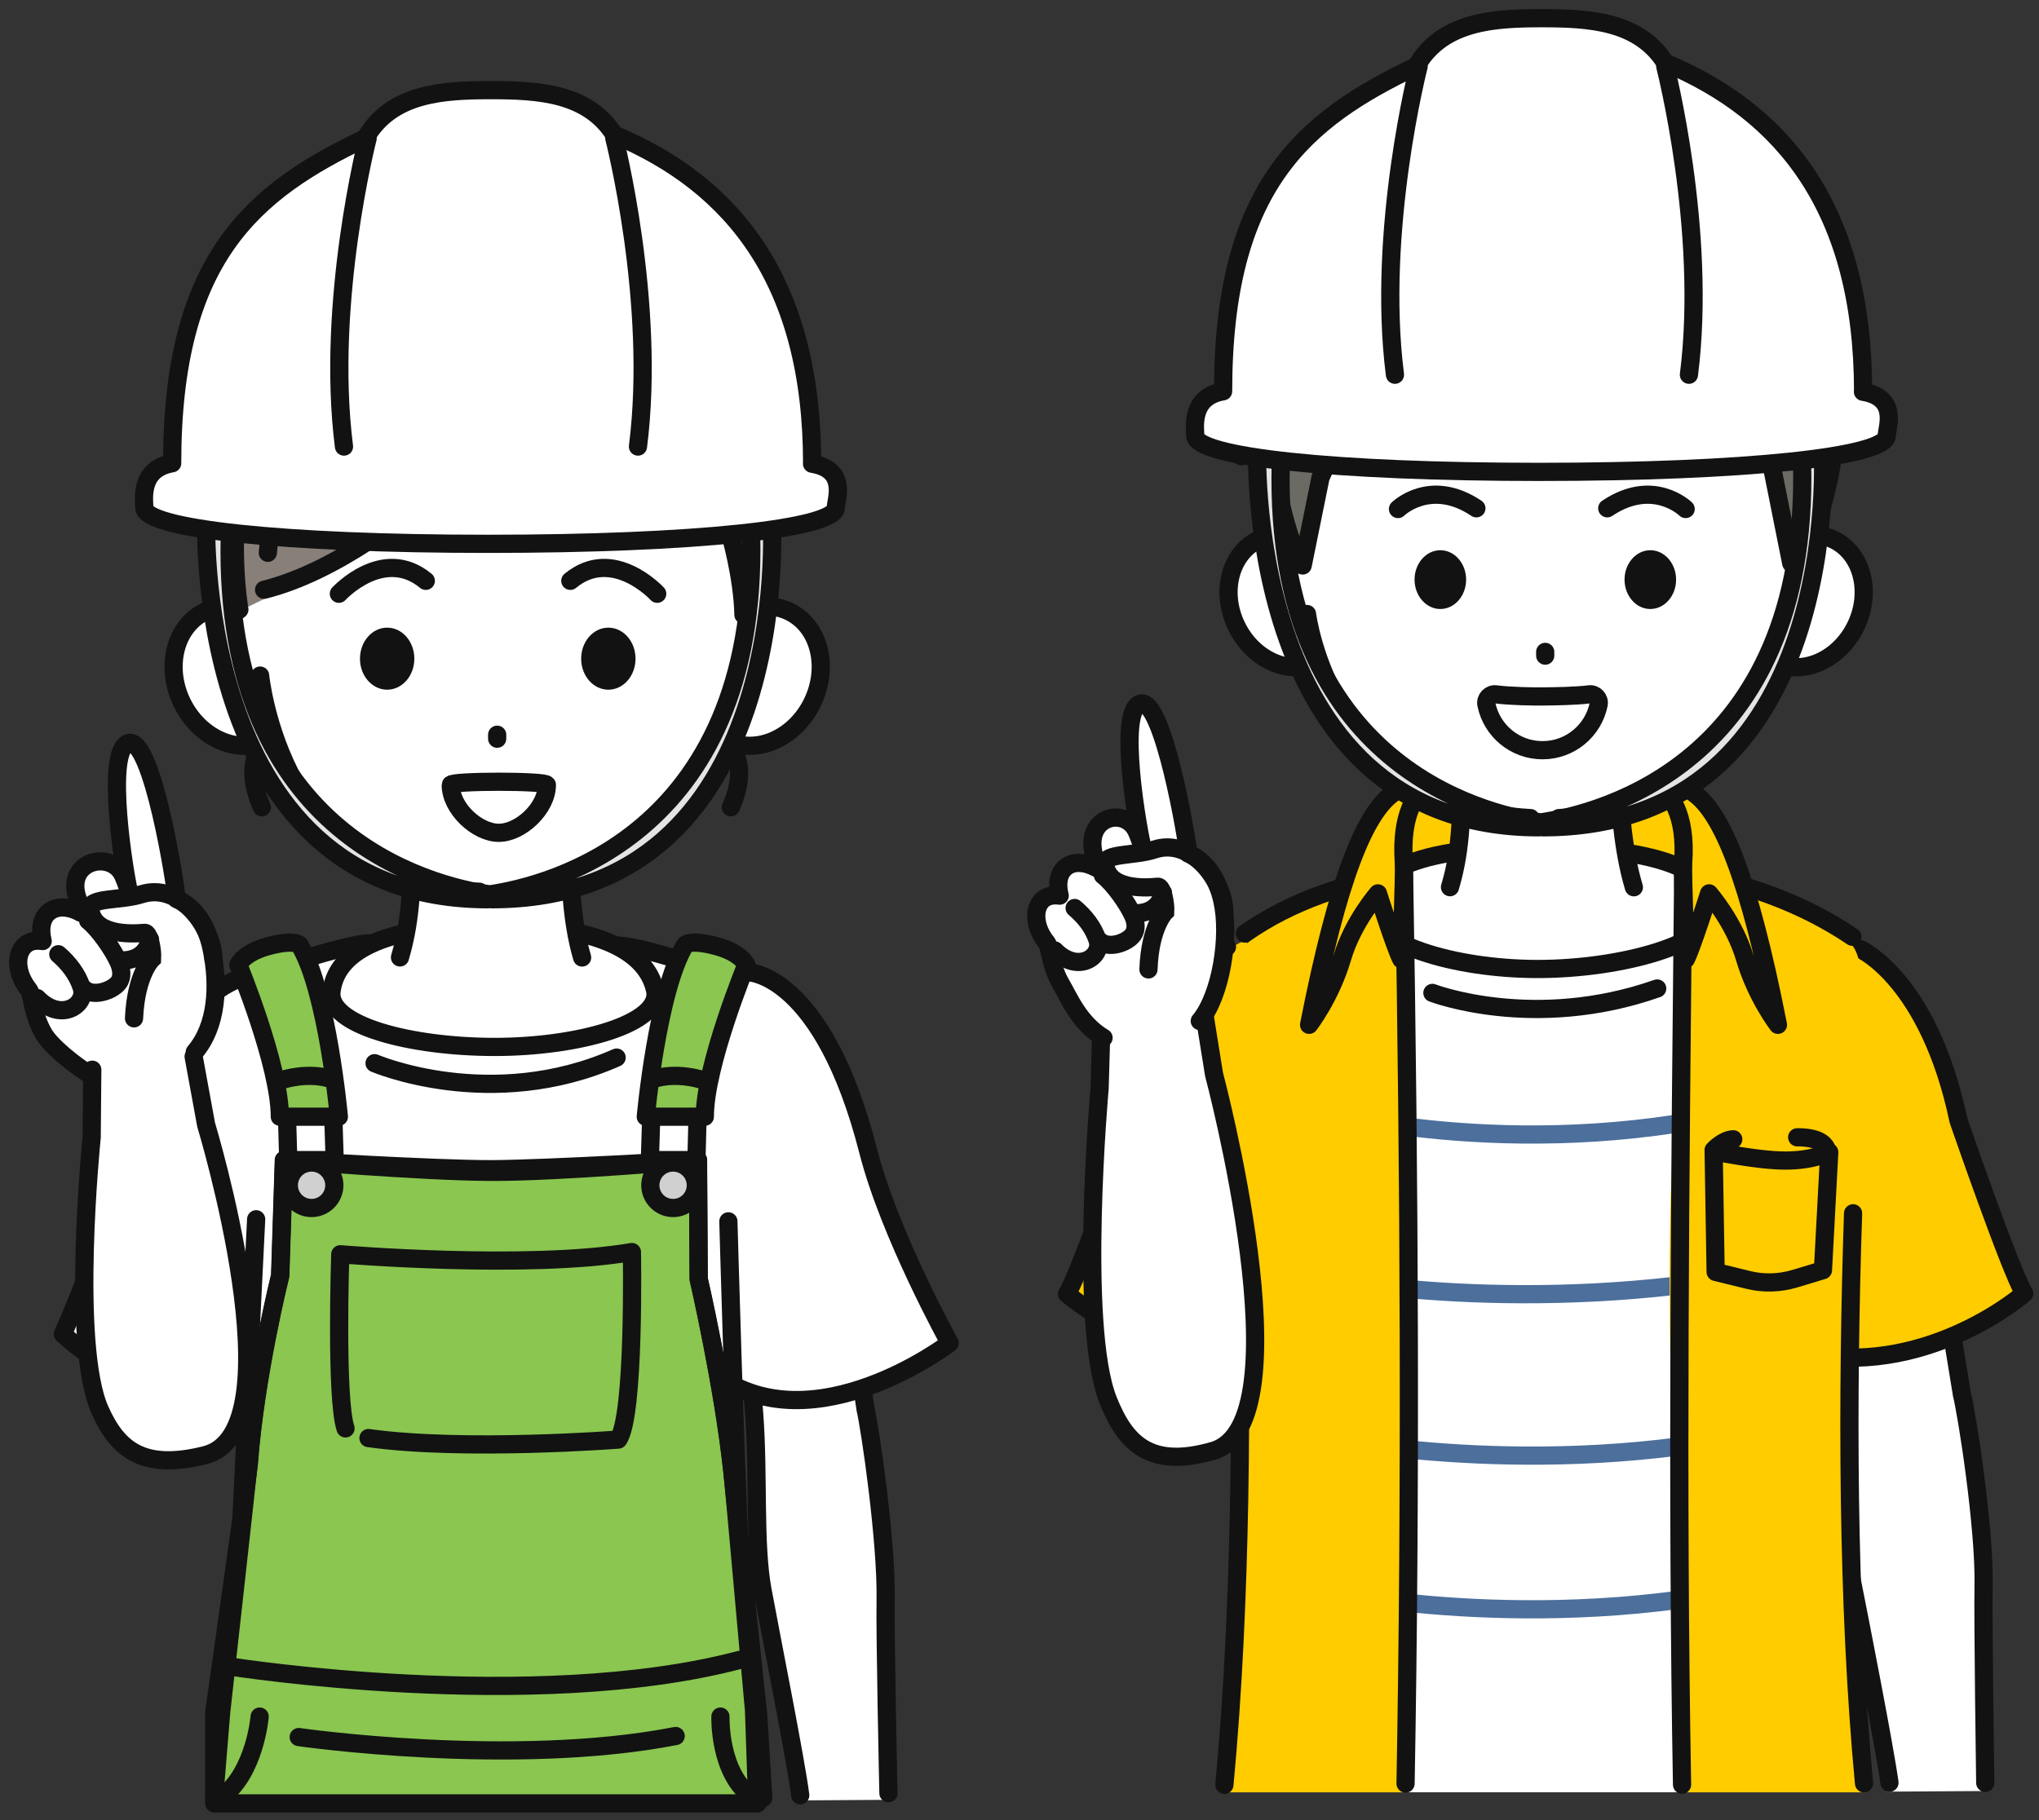 <svg width="112" height="100" viewBox="0 0 112 100" fill="none" xmlns="http://www.w3.org/2000/svg">
<rect x="0" y="0" width="112" height="100" fill="#333333" stroke="none"/>
<path d="M7.138 62.954C5.991 67.549 3.21 73.239 3.21 73.239C3.21 73.239 10.079 79.454 15.461 75.539L16.314 52.715C16.314 52.715 9.957 51.709 7.144 62.954H7.138Z" fill="white"/>
<path d="M13.802 53.605C13.802 53.605 9.406 53.83 6.901 63.634C5.728 68.222 3.453 73.296 3.453 73.296C3.453 73.296 10.143 79.647 15.519 75.731" stroke="#121212" stroke-linecap="round" stroke-linejoin="round"/>
<path d="M46.225 69.5C46.641 73.428 47.288 77.202 47.288 77.356C47.558 78.465 48.468 84.751 48.403 87.929C48.365 89.716 48.634 98.886 48.634 98.886L43.803 98.918C43.559 96.989 42.079 89.781 41.637 87.378C41.163 84.827 41.432 81.085 41.175 77.67C40.919 74.255 40.567 71.019 40.298 68.769L46.218 69.506L46.225 69.5Z" fill="white"/>
<path d="M43.956 98.636C43.713 96.707 42.329 89.781 41.887 87.378C41.413 84.827 41.682 81.085 41.425 77.67C41.169 74.255 40.817 71.019 40.548 68.769L46.468 69.506C46.885 73.434 47.532 77.209 47.532 77.362C47.801 78.471 48.711 84.757 48.647 87.935C48.609 89.723 48.801 98.521 48.801 98.521" stroke="#121212" stroke-linecap="round" stroke-linejoin="round"/>
<path d="M47.942 63.237C49.089 67.831 52.415 73.778 52.415 73.778C52.415 73.778 44.995 79.442 39.618 75.533L38.773 53.004C38.773 53.004 45.129 51.998 47.942 63.243V63.237Z" fill="white"/>
<path d="M41.092 53.414C41.092 53.414 45.187 53.446 47.692 63.25C48.865 67.838 52.165 73.791 52.165 73.791C52.165 73.791 44.745 79.455 39.368 75.546" stroke="#121212" stroke-linecap="round" stroke-linejoin="round"/>
<path d="M41.15 86.356L39.478 53.83C39.478 53.83 34.377 50.934 26.021 50.934C18.684 50.934 14.68 53.881 14.68 53.881L12.95 86.542L41.157 86.356H41.15Z" fill="white"/>
<path d="M14.07 66.988C14.07 66.988 13.43 80.073 13.186 84.962" stroke="#121212" stroke-linecap="round" stroke-linejoin="round"/>
<path d="M40.009 67.102C40.009 67.102 40.368 79.866 40.612 84.761" stroke="#121212" stroke-linecap="round" stroke-linejoin="round"/>
<path d="M20.575 58.413C20.575 58.413 26.963 61.162 33.871 58.105" stroke="#121212" stroke-linecap="round" stroke-linejoin="round"/>
<path d="M35.979 54.393C36.402 56.226 31.782 57.52 27.174 57.52C22.567 57.52 17.986 56.341 18.21 54.477C18.415 52.753 20.126 50.824 27.078 50.824C34.39 50.824 35.684 53.118 35.979 54.393Z" fill="white" stroke="#121212" stroke-linecap="round" stroke-linejoin="round"/>
<path d="M14.609 53.337C14.609 53.337 18.883 51.907 20.229 51.824" stroke="#121212" stroke-linecap="round" stroke-linejoin="round"/>
<path d="M38.85 53.228C38.85 53.228 35.351 52.03 34.005 51.953" stroke="#121212" stroke-linecap="round" stroke-linejoin="round"/>
<path d="M22.759 44.973C22.67 47.433 22.785 50.477 21.971 53.162H31.98C31.205 50.599 31.275 47.497 31.16 44.973H22.759Z" fill="white"/>
<path d="M22.715 46.027C22.573 48.437 22.65 50.288 21.971 52.602" stroke="#121212" stroke-linecap="round" stroke-linejoin="round"/>
<path d="M31.974 52.606C31.34 50.44 31.365 48.293 31.198 46.031" stroke="#121212" stroke-linecap="round" stroke-linejoin="round"/>
<path d="M41.592 99.082L41.419 93.982C41.419 93.982 40.298 81.454 40.234 80.852C39.734 76.123 38.382 70.273 38.382 70.273L38.343 63.73C38.343 63.73 30.776 64.403 26.925 64.384C23.074 64.365 15.602 63.73 15.602 63.73L15.397 70.087C15.397 70.087 14.032 75.527 13.667 80.442C13.635 80.865 11.77 94.065 11.77 94.065V99.082H41.605H41.592Z" fill="#8AC650" stroke="#121212" stroke-linecap="round" stroke-linejoin="round"/>
<path d="M12.642 91.561C12.642 91.561 29.308 94.188 40.644 91.195" stroke="#121212" stroke-linecap="round" stroke-linejoin="round"/>
<path d="M14.263 94.312C14.263 94.312 14.013 97.35 12.219 98.695" stroke="#121212" stroke-linecap="round" stroke-linejoin="round"/>
<path d="M39.573 94.312C39.573 94.312 39.471 97.35 41.265 98.695" stroke="#121212" stroke-linecap="round" stroke-linejoin="round"/>
<path d="M16.409 95.437C16.409 95.437 28.142 97.128 37.113 95.379" stroke="#121212" stroke-linecap="round" stroke-linejoin="round"/>
<path d="M41.925 98.782L41.65 94.258C41.65 94.258 40.291 81.462 40.227 80.86C39.727 76.131 38.375 70.281 38.375 70.281L38.337 63.738C38.337 63.738 30.007 64.225 27.008 64.238C24.009 64.251 15.589 63.738 15.589 63.738L15.384 70.095C15.384 70.095 14.02 75.535 13.654 80.45C13.622 80.873 12.148 94.073 12.148 94.073L11.764 98.763" stroke="#121212" stroke-linecap="round" stroke-linejoin="round"/>
<path d="M35.793 60.669L35.697 63.738H38.254L38.337 60.547L35.793 60.669Z" stroke="#121212" stroke-linecap="round" stroke-linejoin="round"/>
<path d="M36.972 66.37C37.662 66.37 38.221 65.811 38.221 65.121C38.221 64.43 37.662 63.871 36.972 63.871C36.282 63.871 35.722 64.43 35.722 65.121C35.722 65.811 36.282 66.37 36.972 66.37Z" fill="#D0D0D0" stroke="#121212" stroke-linecap="round" stroke-linejoin="round"/>
<path d="M40.996 53.004C40.996 53.004 38.715 58.541 38.715 61.354H35.472C35.472 61.354 36.107 54.414 37.638 51.909C37.638 51.909 37.914 51.601 39.317 51.973C40.714 52.338 40.996 53.011 40.996 53.011V53.004Z" fill="#8AC650" stroke="#121212" stroke-linecap="round" stroke-linejoin="round"/>
<path d="M38.51 59.314C38.51 59.314 37.107 58.853 35.787 59.314" stroke="#121212" stroke-linecap="round" stroke-linejoin="round"/>
<path d="M18.287 60.669L18.383 63.738H15.833L15.743 60.547L18.287 60.669Z" stroke="#121212" stroke-linecap="round" stroke-linejoin="round"/>
<path d="M17.114 66.37C17.804 66.37 18.364 65.811 18.364 65.121C18.364 64.43 17.804 63.871 17.114 63.871C16.424 63.871 15.865 64.43 15.865 65.121C15.865 65.811 16.424 66.37 17.114 66.37Z" fill="#D0D0D0" stroke="#121212" stroke-linecap="round" stroke-linejoin="round"/>
<path d="M13.09 53.004C13.09 53.004 15.371 58.541 15.371 61.354H18.614C18.614 61.354 17.98 54.414 16.448 51.909C16.448 51.909 16.172 51.601 14.769 51.973C13.372 52.338 13.09 53.011 13.09 53.011V53.004Z" fill="#8AC650" stroke="#121212" stroke-linecap="round" stroke-linejoin="round"/>
<path d="M15.57 59.314C15.57 59.314 16.973 58.853 18.293 59.314" stroke="#121212" stroke-linecap="round" stroke-linejoin="round"/>
<path d="M18.979 78.478C18.428 76.824 18.691 68.911 18.691 68.911C18.691 68.911 28.962 69.769 34.71 68.789C34.71 68.789 34.877 77.805 33.961 79.093C33.961 79.093 25.502 79.746 20.241 79.01" stroke="#121212" stroke-linecap="round" stroke-linejoin="round"/>
<path d="M14.59 40.738C14.59 40.738 13.225 41.751 14.385 44.352" stroke="#121212" stroke-linecap="round" stroke-linejoin="round"/>
<path d="M39.862 40.738C39.862 40.738 41.31 41.751 40.144 44.352" stroke="#121212" stroke-linecap="round" stroke-linejoin="round"/>
<path d="M9.983 38.572C10.918 40.532 13.014 41.487 14.667 40.699C16.32 39.911 16.897 37.681 15.961 35.72C15.025 33.76 12.93 32.805 11.277 33.593C9.624 34.381 9.047 36.611 9.983 38.572Z" fill="white" stroke="#121212" stroke-linecap="round" stroke-linejoin="round"/>
<path d="M44.636 38.572C43.7 40.532 41.605 41.487 39.952 40.699C38.299 39.911 37.722 37.681 38.657 35.72C39.593 33.76 41.688 32.805 43.342 33.593C44.995 34.381 45.571 36.611 44.636 38.572Z" fill="white" stroke="#121212" stroke-linecap="round" stroke-linejoin="round"/>
<path d="M41.124 33.669C41.124 45.684 32.634 49.304 27.239 49.304C22.202 49.304 13.404 45.286 13.366 33.349C13.334 24.724 19.331 17.727 27.239 17.727C35.146 17.727 41.124 25.044 41.124 33.669Z" fill="white"/>
<path d="M40.522 36.875C40.522 36.875 39.497 48.992 28.072 48.992" stroke="#121212" stroke-linecap="round" stroke-linejoin="round"/>
<path d="M14.288 37.117C14.288 37.117 15.442 48.991 26.328 48.991" stroke="#121212" stroke-linecap="round" stroke-linejoin="round"/>
<path d="M31.923 36.189C31.923 37.131 32.589 37.893 33.416 37.893C34.242 37.893 34.909 37.131 34.909 36.189C34.909 35.247 34.242 34.484 33.416 34.484C32.589 34.484 31.923 35.247 31.923 36.189Z" fill="#121212"/>
<path d="M19.773 36.189C19.773 37.131 20.44 37.893 21.266 37.893C22.093 37.893 22.759 37.131 22.759 36.189C22.759 35.247 22.093 34.484 21.266 34.484C20.44 34.484 19.773 35.247 19.773 36.189Z" fill="#121212"/>
<path d="M18.614 32.622C18.614 32.622 21.042 29.976 23.388 31.911" stroke="#121212" stroke-linecap="round" stroke-linejoin="round"/>
<path d="M36.1 32.622C36.1 32.622 33.672 29.976 31.327 31.911" stroke="#121212" stroke-linecap="round" stroke-linejoin="round"/>
<path d="M27.309 40.367V40.585" stroke="#121212" stroke-linecap="round" stroke-linejoin="round"/>
<path d="M24.759 43.122C24.759 44.417 26.207 45.756 27.399 45.756C28.591 45.756 30.039 44.41 30.039 43.122C30.039 42.892 24.759 42.892 24.759 43.122Z" fill="white" stroke="#121212" stroke-linecap="round" stroke-linejoin="round"/>
<path d="M39.824 22.455C39.824 22.455 41.028 15.502 36.12 12.305C36.12 12.305 34.095 18.533 38.203 21.647L39.824 22.455Z" fill="#FAB1BD" stroke="#121212" stroke-linecap="round" stroke-linejoin="round"/>
<path d="M40.477 22.164C40.477 22.164 41.759 21.03 43.598 21.799" stroke="#121212" stroke-linecap="round" stroke-linejoin="round"/>
<path d="M16.839 18.387C24.663 11.293 34.998 15.881 34.998 15.881C44.93 21.597 41.239 33.503 41.239 33.503C40.81 31.177 39.836 26.691 39.836 26.691L38.305 26.018V23.968L36.305 23.09L36.017 21.174L32.858 21.187L32.98 19.809L30.904 19.995C30.904 19.995 27.059 25.179 21.715 28.671C16.191 32.285 13.161 33.547 13.161 33.547C12.001 28.78 13.436 21.456 16.832 18.387H16.839Z" fill="#877F78"/>
<path d="M33.172 18.595C33.172 18.595 37.561 17.416 40.009 20.959C40.009 20.959 39.9 21.709 38.433 22.567" stroke="#121212" stroke-linecap="round" stroke-linejoin="round"/>
<path d="M30.846 20.055C30.846 20.055 22.292 30.448 14.506 32.403" stroke="#121212" stroke-linecap="round" stroke-linejoin="round"/>
<path d="M28.206 14.535C45.264 14.535 41.771 33.323 41.771 33.323" stroke="#121212" stroke-linecap="round" stroke-linejoin="round"/>
<path d="M13.148 33.49C13.148 33.49 10.002 15.568 26.085 14.594" stroke="#121212" stroke-linecap="round" stroke-linejoin="round"/>
<path d="M19.382 22.734C19.382 22.734 15.224 23.958 14.711 30.372" stroke="#121212" stroke-linecap="round" stroke-linejoin="round"/>
<path d="M31.013 19.96L33.051 19.922L32.89 21.101H35.825L36.19 23.055L38.593 23.914L38.472 26.195L39.977 26.522L40.061 29.168C40.061 29.168 40.791 31.616 40.836 33.776" stroke="#121212" stroke-linecap="round" stroke-linejoin="round"/>
<path d="M10.764 58.059C11.988 56.617 12.039 54.099 11.617 52.074C11.303 50.568 10.591 49.735 9.694 49.338C9.649 48.588 8.586 40.604 7.073 40.886C5.683 41.142 6.875 48.23 7.118 49.088C7.035 48.742 6.939 48.454 6.779 48.082C6.131 46.531 3.248 47.262 4.408 49.658C4.472 49.793 4.408 49.953 4.446 50.094C3.818 49.742 3.145 49.684 2.69 50.043C2.268 50.383 2.178 50.998 2.344 51.645C1.998 51.594 1.665 51.632 1.415 51.837C0.8 52.337 0.877 53.452 1.588 54.33C1.761 54.541 1.781 55.669 2.396 56.733C2.819 57.463 4.299 58.822 4.978 59.251L8.143 59.821L10.764 58.04V58.059Z" fill="white"/>
<path d="M10.7 57.803C11.924 56.361 12.046 54.163 11.623 52.132C11.309 50.626 10.598 49.793 9.701 49.396C9.656 48.646 8.368 40.495 7.073 40.822C5.709 41.168 6.875 48.287 7.118 49.146C7.035 48.8 6.939 48.511 6.779 48.14C6.131 46.589 3.248 47.319 4.408 49.716C4.472 49.851 4.408 50.011 4.446 50.152C3.818 49.799 3.145 49.742 2.69 50.1C2.268 50.44 2.178 51.062 2.344 51.703C1.998 51.651 1.665 51.69 1.415 51.895C0.8 52.395 0.877 53.509 1.588 54.387C1.761 54.599 1.781 55.727 2.396 56.79C2.819 57.521 4.132 58.527 4.811 58.962" stroke="#121212" stroke-linecap="round" stroke-linejoin="round"/>
<path d="M2.043 54.835C3.351 56.2 4.792 55.207 4.485 54.258C4.248 53.522 3.767 52.913 3.203 52.426" stroke="#121212" stroke-miterlimit="10" stroke-linecap="round"/>
<path d="M4.6 54.318C5.087 54.798 6.151 54.452 6.51 53.991C6.734 53.696 6.689 53.273 6.535 52.908C6.234 52.203 5.433 51.05 4.844 50.582" stroke="#121212" stroke-miterlimit="10" stroke-linecap="round"/>
<path d="M11.725 52.673C11.674 50.86 9.841 48.476 7.778 49.13C6.612 49.502 4.882 49.284 4.959 49.957C5.125 51.347 7.048 51.334 7.951 51.251C8.195 51.225 8.387 52.167 8.355 52.68C8.355 52.68 7.471 53.5 7.362 55.948" stroke="#121212" stroke-miterlimit="10" stroke-linecap="round"/>
<path d="M7.958 51.251C8.137 51.117 8.31 51.123 8.438 51.175C8.579 51.219 8.669 51.328 8.714 51.45C8.791 51.694 8.714 51.975 8.297 52.097L7.913 51.898C7.829 51.854 7.791 51.834 7.778 51.802C7.765 51.77 7.778 51.738 7.823 51.655C7.855 51.578 7.913 51.476 7.951 51.258H7.958V51.251Z" fill="#121212"/>
<path d="M8.092 52.016C8.092 52.016 7.81 52.74 6.779 52.765" stroke="#121212" stroke-miterlimit="10" stroke-linecap="round"/>
<path d="M10.912 59.23L10.091 58L5.51 58.545L5.202 60.55C5.202 60.55 3.863 73.872 5.497 77.492C6.471 79.658 7.182 80.575 10.668 80.036C16.916 79.069 10.912 59.23 10.912 59.23Z" fill="white"/>
<path d="M5.068 58.771L5.036 62.481C5.036 62.481 3.869 73.861 5.497 77.488C6.471 79.654 7.862 80.801 11.264 79.949C16.442 78.654 11.322 61.795 11.322 61.795L10.636 58.047" stroke="#121212" stroke-linecap="round" stroke-linejoin="round"/>
<path d="M106.343 68.703C106.791 72.631 107.49 76.405 107.49 76.559C107.778 77.668 108.758 83.954 108.694 87.132C108.656 88.92 108.842 98.403 108.842 98.403L103.639 98.435C103.376 96.507 101.883 88.984 101.402 86.581C100.896 84.031 101.184 80.288 100.902 76.873C100.62 73.458 100.242 70.222 99.96 67.973L106.343 68.71V68.703Z" fill="white"/>
<path d="M103.786 97.945C103.523 96.017 102.145 88.968 101.665 86.565C101.159 84.015 101.447 80.273 101.165 76.857C100.883 73.442 100.505 70.206 100.223 67.957L106.605 68.694C107.054 72.622 107.752 76.396 107.752 76.55C108.041 77.658 109.021 83.944 108.957 87.123C108.918 88.91 109.047 97.952 109.047 97.952" stroke="#121212" stroke-linecap="round" stroke-linejoin="round"/>
<path d="M101.05 51.625C101.05 51.625 106.259 53.278 107.579 61.563C107.579 61.563 110.424 69.81 111.187 71.066C111.187 71.066 106.099 75.507 99.621 74.424L101.05 51.625Z" fill="#FFCC00"/>
<path d="M102.178 52.145C102.178 52.145 105.945 53.798 107.579 61.564C107.579 61.564 110.424 69.811 111.187 71.067C111.187 71.067 106.099 75.507 99.621 74.424" stroke="#121212" stroke-linecap="round" stroke-linejoin="round"/>
<path d="M68.498 51.625C68.498 51.625 63.539 53.31 62.219 61.596C62.219 61.596 59.374 69.842 58.611 71.098C58.611 71.098 63.699 75.539 70.177 74.456L68.498 51.625Z" fill="#FFCC00"/>
<path d="M67.396 52.023C67.396 52.023 63.539 53.311 62.219 61.59C62.219 61.59 59.374 69.837 58.611 71.093C58.611 71.093 63.699 75.534 70.177 74.451" stroke="#121212" stroke-linecap="round" stroke-linejoin="round"/>
<path d="M93.239 50.301H75.694L75.874 44.297C75.874 44.297 78.308 41.465 84.466 41.465C90.624 41.465 93.239 44.207 93.239 44.207V50.301Z" fill="#FFCC00" stroke="#121212" stroke-linecap="round" stroke-linejoin="round"/>
<path d="M70.311 98.47H98.339L97.41 81.97L99.057 52.366C99.057 52.366 96.91 50.745 94.674 49.765C92.341 48.739 89.906 48.355 89.573 48.285C88.407 48.035 80.481 47.81 79.314 48.163C79.032 48.252 76.751 48.816 74.707 49.707C72.08 50.854 69.6 52.373 69.6 52.373L71.247 81.887L70.318 98.477H70.311V98.47Z" fill="white"/>
<path d="M78.68 54.552C78.68 54.552 84.242 56.692 91.028 54.309" stroke="#121212" stroke-linecap="round" stroke-linejoin="round"/>
<path d="M72.926 61.12C72.926 61.12 84.011 64.055 96.731 60.793" stroke="#4C6F9C" stroke-miterlimit="10" stroke-linecap="round"/>
<path d="M72.926 70.253C72.926 70.253 83.851 72.374 96.731 69.926" stroke="#4C6F9C" stroke-miterlimit="10" stroke-linecap="round"/>
<path d="M72.926 79.014C72.926 79.014 84.422 81.379 96.731 78.688" stroke="#4C6F9C" stroke-miterlimit="10" stroke-linecap="round"/>
<path d="M72.926 87.421C72.926 87.421 84.338 89.868 96.731 87.094" stroke="#4C6F9C" stroke-miterlimit="10" stroke-linecap="round"/>
<path d="M94.136 49.95C94.136 51.834 89.067 53.238 84.46 53.238C79.853 53.238 75.246 51.815 75.246 49.931C75.246 48.047 77.411 46.535 84.364 46.535C91.675 46.535 94.136 48.06 94.136 49.944V49.95Z" fill="white" stroke="#121212" stroke-linecap="round" stroke-linejoin="round"/>
<path d="M80.506 41.109C80.416 43.57 80.474 46.614 79.647 49.298H89.74C88.958 46.735 89.093 43.634 88.971 41.109H80.5H80.506Z" fill="white"/>
<path d="M80.371 42.176C80.224 44.585 80.333 46.437 79.647 48.744" stroke="#121212" stroke-linecap="round" stroke-linejoin="round"/>
<path d="M89.746 48.748C89.105 46.582 89.016 44.435 88.849 42.18" stroke="#121212" stroke-linecap="round" stroke-linejoin="round"/>
<path d="M68.332 81.781C68.216 88.855 67.582 94.853 67.108 98.473H77.168C77.258 86.33 78.43 68.19 77.354 60.34C76.809 56.374 77.277 47.941 77.277 47.941C71.465 48.832 68.556 51.786 68.556 51.786C66.819 53.766 68.556 68.235 68.325 81.781H68.332Z" fill="#FFCC00"/>
<path d="M102.511 98.473C102.126 94.917 101.62 89.047 101.504 82.044C101.28 68.472 103.472 53.913 101.729 51.927C101.729 51.927 98.269 48.826 92.457 47.941C92.457 47.941 92.707 56.368 92.162 60.34C91.085 68.19 92.258 86.337 92.348 98.473H102.511Z" fill="#FFCC00"/>
<path d="M102.389 97.981C101.453 88.056 101.46 76.611 101.787 66.66" stroke="#121212" stroke-linecap="round" stroke-linejoin="round"/>
<path d="M101.748 51.467C98.98 49.596 95.751 48.455 92.457 47.949C92.29 64.488 92.105 82.019 92.393 98.052" stroke="#121212" stroke-linecap="round" stroke-linejoin="round"/>
<path d="M67.255 98.062C68.191 88.175 68.242 76.596 67.979 66.664" stroke="#121212" stroke-linecap="round" stroke-linejoin="round"/>
<path d="M68.376 51.292C70.946 49.486 74.028 48.473 77.123 48.012C77.418 64.935 77.495 81.979 77.206 97.992" stroke="#121212" stroke-linecap="round" stroke-linejoin="round"/>
<path d="M93.059 43.586C90.534 41.779 88.894 41.984 88.894 41.984C88.894 42.464 92.828 42.105 92.457 47.379C92.412 48.065 92.598 52.704 92.598 52.704C92.912 52.121 93.879 49.083 93.879 49.083C93.879 49.083 95.263 50.666 95.84 52.627C96.468 54.767 97.66 56.305 97.66 56.305C96.071 48.225 94.591 44.688 93.053 43.586H93.059Z" fill="#FFCC00" stroke="#121212" stroke-linecap="round" stroke-linejoin="round"/>
<path d="M76.514 43.586C79.039 41.779 80.455 41.984 80.455 41.984C80.455 42.464 76.745 42.105 77.11 47.379C77.155 48.065 76.969 52.704 76.969 52.704C76.655 52.121 75.688 49.083 75.688 49.083C75.688 49.083 74.304 50.666 73.727 52.627C73.099 54.767 71.907 56.305 71.907 56.305C73.496 48.225 74.977 44.688 76.514 43.586Z" fill="#FFCC00" stroke="#121212" stroke-linecap="round" stroke-linejoin="round"/>
<path d="M100.133 69.786L98.582 70.254C97.749 70.504 96.859 70.529 96.013 70.318L94.238 69.882L94.129 63.25C94.129 63.25 96.513 63.763 98.076 63.763C99.64 63.763 100.479 63.301 100.479 63.301L100.133 69.786Z" fill="#FFCC00" stroke="#121212" stroke-linecap="round" stroke-linejoin="round"/>
<path d="M98.717 62.485C98.852 62.485 100.178 62.446 100.357 63.209" stroke="#121212" stroke-linecap="round" stroke-linejoin="round"/>
<path d="M94.129 63.183C94.129 63.183 94.648 62.613 95.206 62.594" stroke="#121212" stroke-linecap="round" stroke-linejoin="round"/>
<path d="M101.947 34.376C101.056 36.24 99.063 37.144 97.5 36.401C95.93 35.651 95.379 33.536 96.269 31.672C97.16 29.807 99.153 28.904 100.716 29.647C102.286 30.396 102.837 32.511 101.947 34.376Z" fill="white" stroke="#121212" stroke-linecap="round" stroke-linejoin="round"/>
<path d="M67.909 34.376C68.799 36.24 70.792 37.144 72.356 36.401C73.926 35.651 74.477 33.536 73.586 31.672C72.695 29.807 70.703 28.904 69.139 29.647C67.569 30.396 67.018 32.511 67.909 34.376Z" fill="white" stroke="#121212" stroke-linecap="round" stroke-linejoin="round"/>
<path d="M71.177 29.139C71.177 42.076 79.545 45.056 84.819 45.056C89.746 45.056 98.884 41.775 98.884 29.139C98.884 20.943 92.611 14.305 84.876 14.305C77.142 14.305 71.177 20.95 71.177 29.139Z" fill="white"/>
<path d="M80.532 31.845C80.532 32.736 79.898 33.46 79.116 33.46C78.334 33.46 77.7 32.736 77.7 31.845C77.7 30.954 78.334 30.23 79.116 30.23C79.898 30.23 80.532 30.954 80.532 31.845Z" fill="#121212"/>
<path d="M92.066 31.845C92.066 32.736 91.432 33.46 90.65 33.46C89.868 33.46 89.234 32.736 89.234 31.845C89.234 30.954 89.868 30.23 90.65 30.23C91.432 30.23 92.066 30.954 92.066 31.845Z" fill="#121212"/>
<path d="M76.79 27.966C76.79 27.966 78.558 26.223 81.096 27.927" stroke="#121212" stroke-linecap="round" stroke-linejoin="round"/>
<path d="M92.591 27.966C92.591 27.966 90.823 26.223 88.285 27.927" stroke="#121212" stroke-linecap="round" stroke-linejoin="round"/>
<path d="M84.877 35.816V36.022" stroke="#121212" stroke-linecap="round" stroke-linejoin="round"/>
<path d="M71.792 33.734C71.792 33.734 73.099 44.365 84.069 44.948" stroke="#121212" stroke-linecap="round" stroke-linejoin="round"/>
<path d="M98.16 33.285C98.16 33.285 96.609 44.364 85.633 44.947" stroke="#121212" stroke-linecap="round" stroke-linejoin="round"/>
<path d="M82.172 38.149C81.852 38.104 81.583 38.393 81.647 38.707C81.942 40.142 83.21 41.218 84.729 41.218C86.248 41.218 87.516 40.142 87.811 38.707C87.875 38.393 87.606 38.104 87.292 38.149C86.562 38.245 85.299 38.258 84.78 38.264C84.249 38.271 82.954 38.252 82.172 38.149Z" fill="white" stroke="#121212" stroke-linecap="round" stroke-linejoin="round"/>
<path d="M80.724 22.687L79.808 18.349L75.649 23.731L75.041 20.732L72.535 26.237L71.555 31.068C71.555 31.068 70.453 29.601 69.78 24.34L68.191 25.07C68.191 25.07 67.915 23.802 70.209 20.06C70.491 19.598 67.255 20.643 67.64 20.124C68.011 19.617 71.068 15.235 71.555 14.684C71.555 14.684 74.977 9.673 84.024 9.544L83.108 7.814C83.108 7.814 85.71 7.302 87.356 9.262L88.824 8.224L90.355 8.039L89.913 10.179C89.913 10.179 96.763 10.589 99.82 17.676C99.82 17.676 101.94 21.591 100.044 27.948L98.391 30.946L97.353 25.75L95.539 20.861L93.867 24.225L90.445 17.99L88.856 22.636L85.094 17.766C85.094 17.766 82.192 20.944 80.724 22.7V22.687Z" fill="#6C6B63" stroke="#121212" stroke-linecap="round" stroke-linejoin="round"/>
<path d="M66.275 56.098L66.006 53.836L60.572 55.656V57.604C60.572 57.604 59.233 72.784 60.867 76.917C61.84 79.384 62.552 80.428 66.038 79.813C72.285 78.711 66.281 56.098 66.281 56.098H66.275Z" fill="white"/>
<path d="M60.495 56.486L60.399 59.806C60.399 59.806 59.233 72.781 60.86 76.908C61.834 79.375 63.224 80.689 66.627 79.715C71.805 78.234 66.685 59.024 66.685 59.024L65.999 54.75" stroke="#121212" stroke-linecap="round" stroke-linejoin="round"/>
<path d="M66.262 55.586C67.428 54.182 67.576 51.414 67.14 49.466C66.819 48.018 66.127 47.224 65.262 46.852C65.211 46.128 63.904 38.47 62.648 38.733C61.315 39.009 62.533 45.82 62.776 46.64C62.693 46.307 62.597 46.032 62.443 45.673C61.802 44.186 59.265 44.821 60.175 47.224C60.226 47.358 60.175 47.512 60.213 47.646C59.604 47.313 58.951 47.262 58.521 47.621C58.118 47.954 58.041 48.55 58.201 49.171C57.868 49.127 57.547 49.171 57.304 49.364C56.714 49.851 56.804 50.927 57.496 51.767C57.663 51.972 57.695 53.054 58.297 54.073C58.714 54.772 59.438 56.335 60.098 56.745L63.968 56.489L66.262 55.592V55.586Z" fill="white"/>
<path d="M65.903 56.096C67.07 54.693 67.582 51.457 67.146 49.509C66.826 48.061 66.134 47.267 65.269 46.895C65.218 46.171 63.891 38.328 62.648 38.654C61.334 39.001 62.539 45.857 62.783 46.677C62.699 46.344 62.603 46.068 62.45 45.709C61.809 44.223 59.322 44.889 60.181 47.26C60.232 47.401 60.181 47.548 60.22 47.683C59.611 47.35 58.957 47.298 58.528 47.657C58.124 47.991 58.047 48.587 58.208 49.208C57.874 49.163 57.554 49.208 57.31 49.4C56.721 49.887 56.811 50.964 57.503 51.803C57.669 52.008 57.701 53.091 58.304 54.11C58.72 54.808 59.271 56.212 60.617 57.019" stroke="#121212" stroke-linecap="round" stroke-linejoin="round"/>
<path d="M57.938 52.219C59.213 53.52 60.591 52.552 60.283 51.642C60.046 50.931 59.579 50.355 59.028 49.887" stroke="#121212" stroke-miterlimit="10" stroke-linecap="round"/>
<path d="M60.399 51.695C60.879 52.156 61.898 51.81 62.231 51.362C62.449 51.073 62.398 50.663 62.244 50.317C61.943 49.638 61.161 48.536 60.584 48.094" stroke="#121212" stroke-miterlimit="10" stroke-linecap="round"/>
<path d="M67.255 50.044C67.191 48.294 65.397 46.02 63.417 46.673C62.295 47.045 60.623 46.853 60.706 47.5C60.879 48.839 62.731 48.807 63.603 48.717C63.84 48.692 64.032 49.595 64.006 50.095C64.006 50.095 63.167 50.896 63.084 53.261" stroke="#121212" stroke-miterlimit="10" stroke-linecap="round"/>
<path d="M63.603 48.704C63.776 48.563 63.949 48.57 64.077 48.614C64.212 48.659 64.308 48.762 64.353 48.877C64.429 49.114 64.353 49.396 63.936 49.511L63.545 49.326C63.462 49.287 63.423 49.268 63.417 49.236C63.404 49.21 63.417 49.178 63.468 49.101C63.5 49.025 63.558 48.922 63.603 48.704Z" fill="#121212"/>
<path d="M63.743 49.438C63.743 49.438 63.481 50.136 62.481 50.174" stroke="#121212" stroke-miterlimit="10" stroke-linecap="round"/>
<path d="M100.127 24.68L98.961 24.667C99.736 41.891 87.817 44.711 84.626 45.185C81.435 44.711 69.594 41.936 70.376 24.718L69.049 24.558C69.107 23.661 67.909 45.454 84.524 45.454L84.626 45.435L84.729 45.454C101.408 45.454 100.12 24.68 100.12 24.68H100.127Z" fill="#E3E4E4" stroke="#121212" stroke-linecap="round" stroke-linejoin="round"/>
<path d="M42.399 28.633L41.233 28.62C42.008 45.844 30.09 48.664 26.899 49.138C23.708 48.664 11.866 45.889 12.648 28.672L11.322 28.511C11.379 27.614 10.181 49.407 26.796 49.407L26.899 49.388L27.001 49.407C43.681 49.407 42.393 28.633 42.393 28.633H42.399Z" fill="#E3E4E4" stroke="#121212" stroke-linecap="round" stroke-linejoin="round"/>
<path d="M44.61 25.477C44.61 15.494 40.278 10.131 33.742 7.401C32.288 5.107 29.571 4.953 26.969 4.953C24.368 4.953 21.51 5.094 20.075 7.587C13.898 10.521 9.457 14.193 9.457 25.452C7.631 25.766 7.926 27.489 7.926 27.887C7.926 29.053 15.538 29.879 26.796 29.879C38.055 29.879 45.911 29.053 45.911 27.887C45.911 27.47 46.59 25.804 44.604 25.477H44.61Z" fill="white" stroke="#121212" stroke-linecap="round" stroke-linejoin="round"/>
<path d="M20.196 7.586C20.196 7.586 17.883 16.602 18.895 24.535" stroke="#121212" stroke-linecap="round" stroke-linejoin="round"/>
<path d="M33.742 7.586C33.742 7.586 36.056 16.602 35.043 24.535" stroke="#121212" stroke-linecap="round" stroke-linejoin="round"/>
<path d="M102.338 21.524C102.338 11.541 98.006 6.177 91.47 3.448C90.015 1.154 87.299 1 84.697 1C82.095 1 79.237 1.141 77.802 3.634C71.625 6.568 67.184 10.24 67.184 21.498C65.358 21.812 65.653 23.536 65.653 23.933C65.653 25.1 73.266 25.926 84.524 25.926C95.782 25.926 103.638 25.1 103.638 23.933C103.638 23.517 104.318 21.851 102.331 21.524H102.338Z" fill="white" stroke="#121212" stroke-linecap="round" stroke-linejoin="round"/>
<path d="M77.924 3.641C77.924 3.641 75.611 12.656 76.623 20.589" stroke="#121212" stroke-linecap="round" stroke-linejoin="round"/>
<path d="M91.47 3.641C91.47 3.641 93.783 12.656 92.771 20.589" stroke="#121212" stroke-linecap="round" stroke-linejoin="round"/>
</svg>
